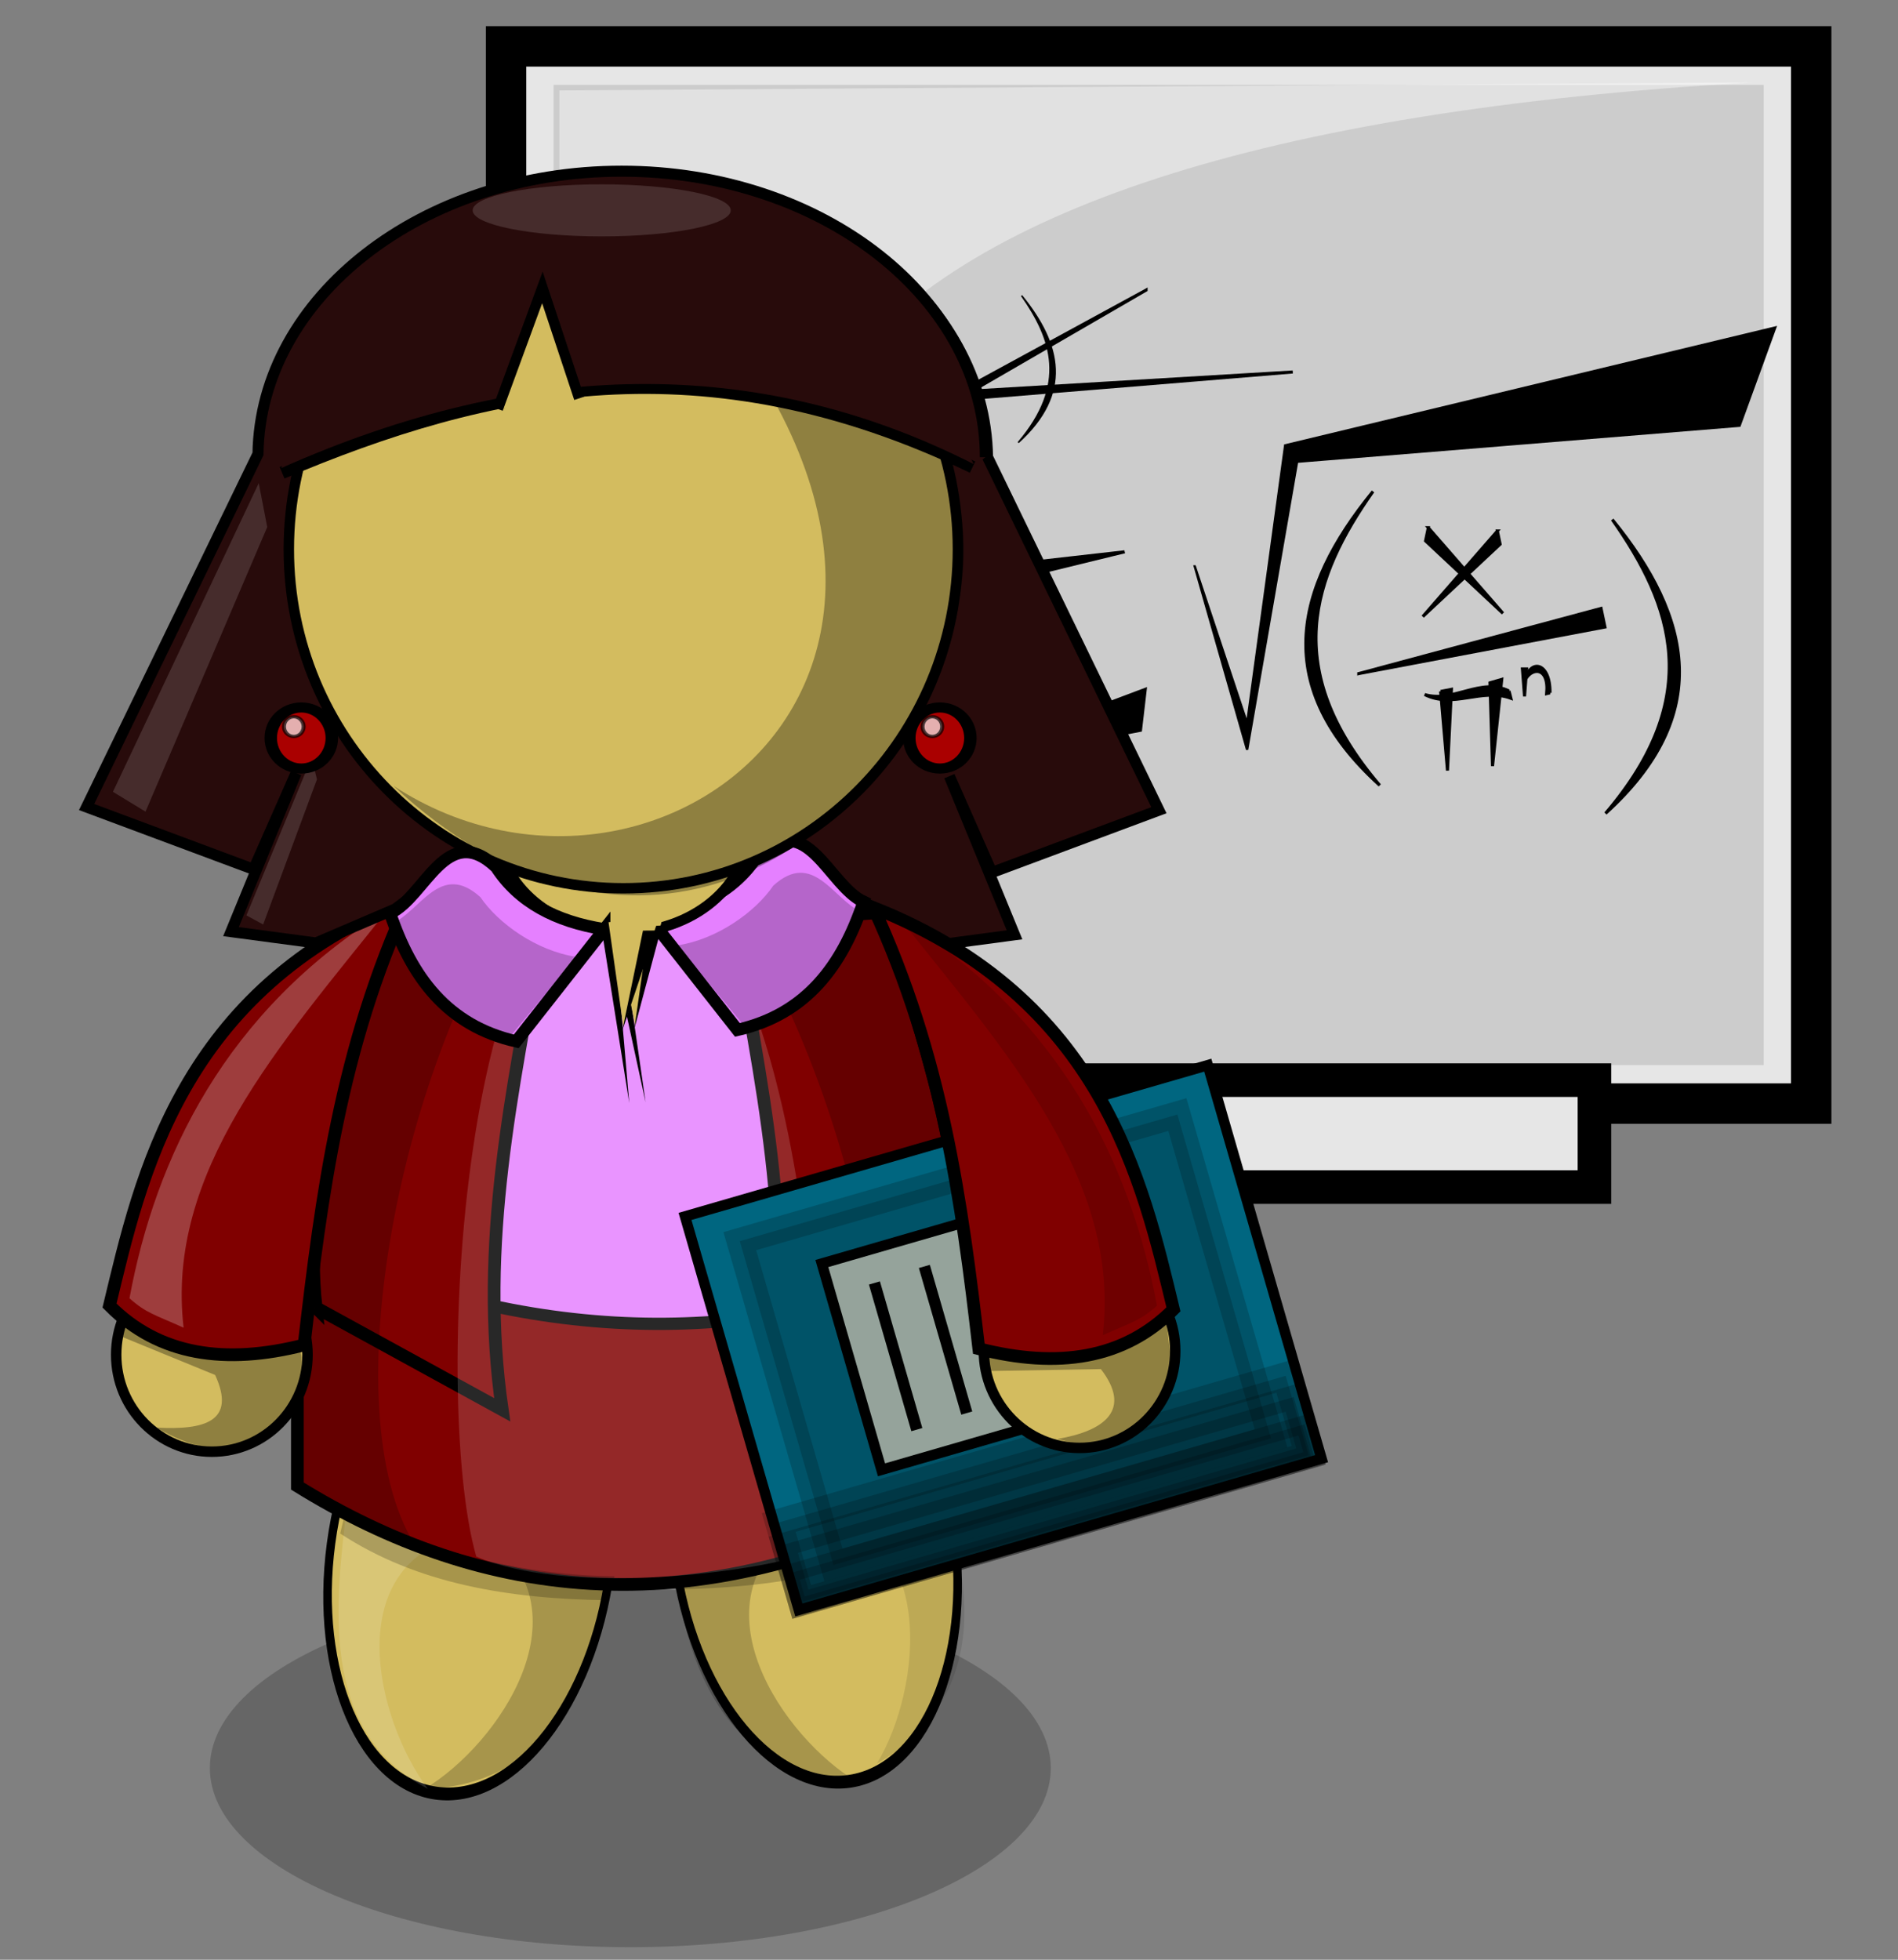 <?xml version="1.0" encoding="UTF-8" standalone="no"?>
<!-- Created with Inkscape (http://www.inkscape.org/) -->

<svg
   xmlns:dc="http://purl.org/dc/elements/1.1/"
   xmlns:cc="http://creativecommons.org/ns#"
   xmlns:rdf="http://www.w3.org/1999/02/22-rdf-syntax-ns#"
   xmlns:svg="http://www.w3.org/2000/svg"
   xmlns="http://www.w3.org/2000/svg"
   xmlns:sodipodi="http://sodipodi.sourceforge.net/DTD/sodipodi-0.dtd"
   xmlns:inkscape="http://www.inkscape.org/namespaces/inkscape"
   width="620"
   height="640"
   id="svg26251"
   version="1.1"
   inkscape:version="0.47pre4 r22446"
   sodipodi:docname="profesora.svg">
  <rect width="100%" height="100%" fill="#808080" stroke="none"/>
  <defs
     id="defs26253">
    <inkscape:perspective
       sodipodi:type="inkscape:persp3d"
       inkscape:vp_x="0 : 240 : 1"
       inkscape:vp_y="0 : 1000 : 0"
       inkscape:vp_z="640 : 240 : 1"
       inkscape:persp3d-origin="320 : 160 : 1"
       id="perspective26259" />
    <inkscape:perspective
       id="perspective26140"
       inkscape:persp3d-origin="0.5 : 0.33333333 : 1"
       inkscape:vp_z="1 : 0.5 : 1"
       inkscape:vp_y="0 : 1000 : 0"
       inkscape:vp_x="0 : 0.5 : 1"
       sodipodi:type="inkscape:persp3d" />
    <inkscape:perspective
       id="perspective26288"
       inkscape:persp3d-origin="0.5 : 0.33333333 : 1"
       inkscape:vp_z="1 : 0.5 : 1"
       inkscape:vp_y="0 : 1000 : 0"
       inkscape:vp_x="0 : 0.5 : 1"
       sodipodi:type="inkscape:persp3d" />
    <inkscape:perspective
       id="perspective10578"
       inkscape:persp3d-origin="0.5 : 0.33333333 : 1"
       inkscape:vp_z="1 : 0.5 : 1"
       inkscape:vp_y="0 : 1000 : 0"
       inkscape:vp_x="0 : 0.5 : 1"
       sodipodi:type="inkscape:persp3d" />
    <inkscape:perspective
       id="perspective10602"
       inkscape:persp3d-origin="0.5 : 0.33333333 : 1"
       inkscape:vp_z="1 : 0.5 : 1"
       inkscape:vp_y="0 : 1000 : 0"
       inkscape:vp_x="0 : 0.5 : 1"
       sodipodi:type="inkscape:persp3d" />
    <inkscape:perspective
       id="perspective10627"
       inkscape:persp3d-origin="0.5 : 0.33333333 : 1"
       inkscape:vp_z="1 : 0.5 : 1"
       inkscape:vp_y="0 : 1000 : 0"
       inkscape:vp_x="0 : 0.5 : 1"
       sodipodi:type="inkscape:persp3d" />
    <inkscape:perspective
       id="perspective2914"
       inkscape:persp3d-origin="0.5 : 0.33333333 : 1"
       inkscape:vp_z="1 : 0.5 : 1"
       inkscape:vp_y="0 : 1000 : 0"
       inkscape:vp_x="0 : 0.5 : 1"
       sodipodi:type="inkscape:persp3d" />
    <inkscape:perspective
       id="perspective2938"
       inkscape:persp3d-origin="0.5 : 0.33333333 : 1"
       inkscape:vp_z="1 : 0.5 : 1"
       inkscape:vp_y="0 : 1000 : 0"
       inkscape:vp_x="0 : 0.5 : 1"
       sodipodi:type="inkscape:persp3d" />
    <inkscape:perspective
       id="perspective8500"
       inkscape:persp3d-origin="0.5 : 0.33333333 : 1"
       inkscape:vp_z="1 : 0.5 : 1"
       inkscape:vp_y="0 : 1000 : 0"
       inkscape:vp_x="0 : 0.5 : 1"
       sodipodi:type="inkscape:persp3d" />
  </defs>
  <sodipodi:namedview
     id="base"
     pagecolor="#ffffff"
     bordercolor="#666666"
     borderopacity="1.0"
     inkscape:pageopacity="0.0"
     inkscape:pageshadow="2"
     inkscape:zoom="3.0989011"
     inkscape:cx="158.22699"
     inkscape:cy="255.13973"
     inkscape:current-layer="layer1"
     inkscape:document-units="px"
     showgrid="false"
     width="520px"
     inkscape:window-width="960"
     inkscape:window-height="689"
     inkscape:window-x="64"
     inkscape:window-y="0"
     inkscape:window-maximized="1" />
  <g
     id="layer1"
     inkscape:label="Layer 1"
     inkscape:groupmode="layer"
     transform="translate(0,160)">
    <g
       transform="matrix(4,0,0,4,-1520.379,-3438.894)"
       id="g8401">
      <g
         transform="translate(201.595,-39.764)"
         id="g25470-3">
        <g
           id="g11560-6"
           transform="translate(-287.164,1.849)">
          <g
             id="g11555-0">
            <rect
               style="color:#000000;fill:#e6e6e6;fill-opacity:1;fill-rule:nonzero;stroke:#000000;stroke-width:3.3;stroke-linecap:butt;stroke-linejoin:miter;stroke-miterlimit:4;stroke-opacity:1;stroke-dasharray:none;stroke-dashoffset:0;marker:none;visibility:visible;display:inline;overflow:visible;enable-background:accumulate"
               id="rect11502-62"
               width="106.585"
               height="86.314"
               x="506.991"
               y="861.425" />
            <rect
               style="opacity:0.33;color:#000000;fill:#999999;fill-opacity:1;fill-rule:nonzero;stroke:none;stroke-width:3.06;marker:none;visibility:visible;display:inline;overflow:visible;enable-background:accumulate"
               id="rect11502-6-6"
               width="98.825"
               height="80.03"
               x="510.871"
               y="864.567" />
            <path
               style="opacity:0.408;fill:#ffffff;stroke:none"
               d="m 511.346,556.754 0,79.775 33.676,-0.327 C 511.04,588.842 528.569,560.748 608.776,556.1 l -97.43,0.654 z"
               id="path11526-1"
               transform="translate(0,308.268)"
               sodipodi:nodetypes="ccccc" />
          </g>
          <rect
             y="945.825"
             x="524.694"
             height="8.732"
             width="71.179"
             id="rect11532-8"
             style="color:#000000;fill:#e6e6e6;fill-opacity:1;fill-rule:nonzero;stroke:#000000;stroke-width:2.742;stroke-linecap:butt;stroke-linejoin:miter;stroke-miterlimit:4;stroke-opacity:1;stroke-dasharray:none;stroke-dashoffset:0;marker:none;visibility:visible;display:inline;overflow:visible;enable-background:accumulate" />
        </g>
        <path
           id="path2996-7"
           d="m 276.073,905.734 4.274,12.825 3.108,-22.71 40.019,-9.619 -2.914,8.015 -36.134,2.939 -4.08,23.512 -4.274,-14.962 z"
           style="fill:#000000;fill-rule:evenodd;stroke:#000000;stroke-width:0.192px;stroke-linecap:butt;stroke-linejoin:miter;stroke-opacity:1" />
        <path
           sodipodi:nodetypes="ccc"
           id="path2998-9"
           d="m 291.173,923.604 c -8.118,-9.513 -5.488,-16.974 -0.55,-23.993 -6.524,7.998 -8.261,15.996 0.55,23.993 z"
           style="fill:#000000;fill-opacity:1;fill-rule:evenodd;stroke:#000000;stroke-width:0.25px;stroke-linecap:butt;stroke-linejoin:miter;stroke-miterlimit:4;stroke-opacity:1;stroke-dasharray:none;stroke-dashoffset:0;marker:none;visibility:visible;display:inline;overflow:visible;enable-background:accumulate" />
        <path
           sodipodi:nodetypes="ccc"
           id="path3783-2"
           d="m 261.653,895.621 c 4.059,-4.757 2.744,-8.487 0.275,-11.997 3.262,3.999 4.13,7.998 -0.275,11.997 z"
           style="fill:#000000;fill-opacity:1;fill-rule:evenodd;stroke:#000000;stroke-width:0.125px;stroke-linecap:butt;stroke-linejoin:miter;stroke-miterlimit:4;stroke-opacity:1;stroke-dasharray:none;stroke-dashoffset:0;marker:none;visibility:visible;display:inline;overflow:visible;enable-background:accumulate" />
        <path
           sodipodi:nodetypes="ccccccccccc"
           id="path3785-0"
           d="m 270.342,904.539 -15.412,1.745 7.285,6.813 -7.285,9.218 16.707,-3.206 0.389,-3.34 -15.639,5.878 8.248,-10.721 -2.515,1.077 -4.092,-4.458 12.315,-3.006 z"
           style="fill:#000000;fill-opacity:1;fill-rule:evenodd;stroke:#000000;stroke-width:0.25px;stroke-linecap:butt;stroke-linejoin:miter;stroke-miterlimit:4;stroke-opacity:1;stroke-dasharray:none;stroke-dashoffset:0;marker:none;visibility:visible;display:inline;overflow:visible;enable-background:accumulate" />
        <path
           id="path3787-2"
           d="m 289.464,914.482 19.786,-5.321 0.319,1.52 -20.105,3.801 z"
           style="fill:#000000;fill-opacity:1;fill-rule:evenodd;stroke:#000000;stroke-width:0.25px;stroke-linecap:butt;stroke-linejoin:miter;stroke-miterlimit:4;stroke-opacity:1;stroke-dasharray:none;stroke-dashoffset:0;marker:none;visibility:visible;display:inline;overflow:visible;enable-background:accumulate" />
        <path
           id="path3789-3"
           d="m 295.141,902.571 6.093,6.988 -6.318,-5.913 0.226,-1.075 z"
           style="fill:#000000;fill-opacity:1;fill-rule:evenodd;stroke:#000000;stroke-width:0.25px;stroke-linecap:butt;stroke-linejoin:miter;stroke-miterlimit:4;stroke-opacity:1;stroke-dasharray:none;stroke-dashoffset:0;marker:none;visibility:visible;display:inline;overflow:visible;enable-background:accumulate" />
        <path
           id="path3791-7"
           d="m 300.783,902.84 -6.093,6.988 6.318,-5.913 -0.226,-1.075 z"
           style="fill:#000000;fill-opacity:1;fill-rule:evenodd;stroke:#000000;stroke-width:0.25px;stroke-linecap:butt;stroke-linejoin:miter;stroke-miterlimit:4;stroke-opacity:1;stroke-dasharray:none;stroke-dashoffset:0;marker:none;visibility:visible;display:inline;overflow:visible;enable-background:accumulate" />
        <path
           sodipodi:nodetypes="cccc"
           id="path3793-5"
           d="m 296.15,915.937 0.558,6.462 0.323,-6.631 -0.881,0.17 z"
           style="fill:#000000;fill-opacity:1;fill-rule:evenodd;stroke:#000000;stroke-width:0.25px;stroke-linecap:butt;stroke-linejoin:miter;stroke-miterlimit:4;stroke-opacity:1;stroke-dasharray:none;stroke-dashoffset:0;marker:none;visibility:visible;display:inline;overflow:visible;enable-background:accumulate" />
        <path
           sodipodi:nodetypes="cccc"
           id="path3795-9"
           d="m 300.177,915.236 0.208,6.799 0.754,-7.08 -0.962,0.281 z"
           style="fill:#000000;fill-opacity:1;fill-rule:evenodd;stroke:#000000;stroke-width:0.25px;stroke-linecap:butt;stroke-linejoin:miter;stroke-miterlimit:4;stroke-opacity:1;stroke-dasharray:none;stroke-dashoffset:0;marker:none;visibility:visible;display:inline;overflow:visible;enable-background:accumulate" />
        <path
           sodipodi:nodetypes="cccc"
           id="path3797-2"
           d="m 301.737,915.903 c -2.298,-1.145 -4.596,0.994 -6.894,0.29 2.339,1.179 4.638,-0.574 7.045,0.305 l -0.151,-0.595 z"
           style="fill:#000000;fill-opacity:1;fill-rule:evenodd;stroke:#000000;stroke-width:0.25px;stroke-linecap:butt;stroke-linejoin:miter;stroke-miterlimit:4;stroke-opacity:1;stroke-dasharray:none;stroke-dashoffset:0;marker:none;visibility:visible;display:inline;overflow:visible;enable-background:accumulate" />
        <path
           id="path3807-2"
           d="m 302.829,914.104 0.171,2.242 0.171,-2.242 -0.341,0 z"
           style="fill:#000000;fill-opacity:1;fill-rule:evenodd;stroke:#000000;stroke-width:0.25px;stroke-linecap:butt;stroke-linejoin:miter;stroke-miterlimit:4;stroke-opacity:1;stroke-dasharray:none;stroke-dashoffset:0;marker:none;visibility:visible;display:inline;overflow:visible;enable-background:accumulate" />
        <path
           sodipodi:nodetypes="cccc"
           id="path3809-8"
           d="m 305.08,916.054 c 0.035,-2.502 -1.632,-2.865 -2.08,-0.942 0.488,-1.13 2.023,-1.301 1.808,1.007 l 0.273,-0.065 z"
           style="fill:#000000;fill-opacity:1;fill-rule:evenodd;stroke:#000000;stroke-width:0.25px;stroke-linecap:butt;stroke-linejoin:miter;stroke-miterlimit:4;stroke-opacity:1;stroke-dasharray:none;stroke-dashoffset:0;marker:none;visibility:visible;display:inline;overflow:visible;enable-background:accumulate" />
        <path
           id="path3857-9"
           d="m 272.093,883.173 -16.58,9.028 28.559,-2.344 -26.215,1.562 14.236,-8.247 z"
           style="fill:#000000;fill-opacity:1;fill-rule:evenodd;stroke:#000000;stroke-width:0.25px;stroke-linecap:butt;stroke-linejoin:miter;stroke-miterlimit:4;stroke-opacity:1;stroke-dasharray:none;stroke-dashoffset:0;marker:none;visibility:visible;display:inline;overflow:visible;enable-background:accumulate" />
        <path
           sodipodi:nodetypes="ccc"
           id="path3859-7"
           d="m 309.615,925.899 c 8.118,-9.514 5.488,-16.974 0.55,-23.993 6.524,7.998 8.261,15.996 -0.55,23.993 z"
           style="fill:#000000;fill-opacity:1;fill-rule:evenodd;stroke:#000000;stroke-width:0.25px;stroke-linecap:butt;stroke-linejoin:miter;stroke-miterlimit:4;stroke-opacity:1;stroke-dasharray:none;stroke-dashoffset:0;marker:none;visibility:visible;display:inline;overflow:visible;enable-background:accumulate" />
      </g>
      <path
         transform="matrix(0.721,0,0,0.855,442.571,556.768)"
         d="m 32.366,476.38 c 0,9.448 -21.322,17.108 -47.624,17.108 -26.302,0 -47.624,-7.659 -47.624,-17.108 0,-9.448 21.322,-17.108 47.624,-17.108 26.302,0 47.624,7.659 47.624,17.108 z"
         sodipodi:ry="17.107821"
         sodipodi:rx="47.624474"
         sodipodi:cy="476.38022"
         sodipodi:cx="-15.258327"
         id="path7464-9-6-5-3-3"
         style="color:#000000;fill:#666666;fill-opacity:1;fill-rule:nonzero;stroke:none;stroke-width:1;marker:none;visibility:visible;display:inline;overflow:visible;enable-background:accumulate"
         sodipodi:type="arc" />
      <path
         transform="matrix(-1.454,0.151,0.297,2.225,700.636,-96.304)"
         d="m 274.509,450.329 c 0,4.777 -3.505,8.649 -7.829,8.649 -4.324,0 -7.829,-3.872 -7.829,-8.649 0,-4.777 3.505,-8.649 7.829,-8.649 4.324,0 7.829,3.872 7.829,8.649 z"
         sodipodi:ry="8.6494312"
         sodipodi:rx="7.8286824"
         sodipodi:cy="450.3295"
         sodipodi:cx="266.68027"
         id="path6017-7-5-3-8-1-6"
         style="color:#000000;fill:#d3bc5f;fill-opacity:1;fill-rule:nonzero;stroke:#000000;stroke-width:0.47px;stroke-linecap:butt;stroke-linejoin:miter;stroke-miterlimit:4;stroke-opacity:1;stroke-dasharray:none;stroke-dashoffset:0;marker:none;visibility:visible;display:inline;overflow:visible;enable-background:accumulate"
         sodipodi:type="arc" />
      <path
         transform="matrix(1.454,0.151,-0.297,2.225,164.51,-95.342)"
         d="m 274.509,450.329 c 0,4.777 -3.505,8.649 -7.829,8.649 -4.324,0 -7.829,-3.872 -7.829,-8.649 0,-4.777 3.505,-8.649 7.829,-8.649 4.324,0 7.829,3.872 7.829,8.649 z"
         sodipodi:ry="8.6494312"
         sodipodi:rx="7.8286824"
         sodipodi:cy="450.3295"
         sodipodi:cx="266.68027"
         id="path6017-6-6-3-9-1"
         style="color:#000000;fill:#d3bc5f;fill-opacity:1;fill-rule:nonzero;stroke:#000000;stroke-width:0.47px;stroke-linecap:butt;stroke-linejoin:miter;stroke-miterlimit:4;stroke-opacity:1;stroke-dasharray:none;stroke-dashoffset:0;marker:none;visibility:visible;display:inline;overflow:visible;enable-background:accumulate"
         sodipodi:type="arc" />
      <path
         d="m 311.429,356.416 c 0,15.286 -12.232,27.679 -27.321,27.679 -15.089,0 -27.321,-12.392 -27.321,-27.679 0,-15.286 12.232,-27.679 27.321,-27.679 15.089,0 27.321,12.392 27.321,27.679 z"
         sodipodi:ry="27.678572"
         sodipodi:rx="27.321428"
         sodipodi:cy="356.41592"
         sodipodi:cx="284.10715"
         id="path5403-1-1-6-8-1-2"
         style="color:#000000;fill:#e580ff;fill-opacity:1;fill-rule:nonzero;stroke:#000000;stroke-width:1px;stroke-linecap:butt;stroke-linejoin:miter;stroke-miterlimit:4;stroke-opacity:1;stroke-dasharray:none;stroke-dashoffset:0;marker:none;visibility:visible;display:inline;overflow:visible;enable-background:accumulate"
         sodipodi:type="arc"
         transform="translate(147.65,557.198)" />
      <path
         sodipodi:nodetypes="cccc"
         id="path6197-8-2-6-0-0-9"
         d="m 451.706,963.708 c 3.67,-6.06 5.128,-19.392 -5.57,-20.706 l 9.823,-3.211 c 3.564,7.726 5.453,18.362 -4.252,23.916 z"
         style="opacity:0.103;color:#000000;fill:#000000;fill-opacity:1;fill-rule:nonzero;stroke:none;stroke-width:1px;marker:none;visibility:visible;display:inline;overflow:visible;enable-background:accumulate" />
      <path
         sodipodi:nodetypes="cccc"
         id="path6197-1-9-3-4-0-3"
         d="m 450.116,965.224 c -6.089,-3.622 -13.645,-14.703 -4.821,-20.893 l -10.179,1.786 c 0.487,8.494 3.823,18.77 15,19.107 z"
         style="opacity:0.21;color:#000000;fill:#000000;fill-opacity:1;fill-rule:nonzero;stroke:none;stroke-width:1px;marker:none;visibility:visible;display:inline;overflow:visible;enable-background:accumulate" />
      <path
         sodipodi:nodetypes="cccc"
         id="path6197-17-7-9-5-1"
         d="m 414.751,965.783 c 6.089,-3.622 13.645,-14.703 4.821,-20.893 l 10.179,1.786 c -0.487,8.494 -3.823,18.77 -15,19.107 z"
         style="opacity:0.21;color:#000000;fill:#000000;fill-opacity:1;fill-rule:nonzero;stroke:none;stroke-width:1px;marker:none;visibility:visible;display:inline;overflow:visible;enable-background:accumulate" />
      <path
         sodipodi:nodetypes="cccc"
         id="path6197-8-5-3-6-3-5-9"
         d="m 415.038,965.773 c -4.248,-5.67 -7.338,-18.467 3.179,-20.826 l -9.764,-2.555 c -0.871,7.765 -2.535,18.655 6.585,23.382 z"
         style="opacity:0.145;color:#000000;fill:#ffffff;fill-opacity:1;fill-rule:nonzero;stroke:none;stroke-width:1px;marker:none;visibility:visible;display:inline;overflow:visible;enable-background:accumulate" />
      <path
         sodipodi:nodetypes="ccccc"
         id="path6139-9-4-9-2-8-4"
         d="m 456.671,942.515 c -7.578,3.143 -14.951,4.95 -22.054,5 l 0.625,1.964 c 7.965,-0.108 15.479,-1.311 21.786,-5.446 l -0.357,-1.518 z"
         style="opacity:0.21;color:#000000;fill:#000000;fill-opacity:1;fill-rule:nonzero;stroke:none;stroke-width:1px;marker:none;visibility:visible;display:inline;overflow:visible;enable-background:accumulate" />
      <path
         sodipodi:nodetypes="ccccc"
         id="rect5545-7-1-4-9-7"
         d="m 404.381,914.698 c 19.189,8.426 37.206,7.221 54.492,0 l 0,26.353 c -21.48,12.104 -39.616,9.221 -54.492,0 l 0,-26.353 z"
         style="color:#000000;fill:#800000;fill-opacity:1;fill-rule:nonzero;stroke:#000000;stroke-width:1.039px;stroke-linecap:butt;stroke-linejoin:miter;stroke-miterlimit:4;stroke-opacity:1;stroke-dasharray:none;stroke-dashoffset:0;marker:none;visibility:visible;display:inline;overflow:visible;enable-background:accumulate" />
      <path
         sodipodi:nodetypes="ccccc"
         id="path3059-1-4-8"
         d="m 407.306,914.592 -0.64,6.648 c 15.38,6.949 31.666,9.885 51.765,1.192 -0.331,-2.337 -0.825,-7.379 -1.156,-9.466 l -49.968,1.626 z"
         style="color:#000000;fill:#e580ff;fill-opacity:1;fill-rule:nonzero;stroke:none;stroke-width:1px;marker:none;visibility:visible;display:inline;overflow:visible;enable-background:accumulate" />
      <path
         sodipodi:nodetypes="cc"
         id="path10909-4"
         d="m 405.848,921.626 c 19.517,8.486 36.823,7.575 52.859,1.265"
         style="fill:none;stroke:#000000;stroke-width:1px;stroke-linecap:butt;stroke-linejoin:miter;stroke-opacity:1" />
      <path
         sodipodi:nodetypes="ccccc"
         id="path9147-3"
         d="m 458.278,925.588 -15.203,8.337 c 1.974,-13.571 -0.9,-26.172 -3.106,-38.907 l 12.424,-0.817 c 2.932,10.462 7.06,20.925 5.885,31.387 z"
         style="color:#000000;fill:#800000;fill-opacity:1;fill-rule:nonzero;stroke:#000000;stroke-width:1.039px;stroke-linecap:butt;stroke-linejoin:miter;stroke-miterlimit:4;stroke-opacity:1;stroke-dasharray:none;stroke-dashoffset:0;marker:none;visibility:visible;display:inline;overflow:visible;enable-background:accumulate" />
      <path
         sodipodi:nodetypes="ccccccc"
         id="path5951-4-9-9-3-6-5"
         d="m 438.564,891.652 c 10.777,15.141 17.281,42.998 10.57,53.905 l 10.046,-4.97 -0.679,-13.196 c 1.17,-9.304 -2.216,-24.331 -8.75,-35.714 l -5.231,-2.409 -5.956,2.385 z"
         style="opacity:0.21;fill:#000000;stroke:none" />
      <path
         sodipodi:nodetypes="ccccc"
         transform="translate(0,308.268)"
         id="path9147"
         d="m 405.905,618.22 15.203,8.337 c -1.974,-13.571 0.9,-26.172 3.106,-38.907 l -12.424,-0.817 c -2.932,10.462 -7.06,20.925 -5.885,31.387 z"
         style="color:#000000;fill:#800000;fill-opacity:1;fill-rule:nonzero;stroke:#000000;stroke-width:1.039px;stroke-linecap:butt;stroke-linejoin:miter;stroke-miterlimit:4;stroke-opacity:1;stroke-dasharray:none;stroke-dashoffset:0;marker:none;visibility:visible;display:inline;overflow:visible;enable-background:accumulate" />
      <path
         sodipodi:nodetypes="ccscc"
         id="path5975-5-7-6-8-0"
         d="m 445.41,946.769 c -4.722,1.426 -19.104,3.212 -26.421,0.039 -3.787,-13.21 -1.009,-60.155 13.798,-56.372 11.651,2.977 16.389,42.368 12.623,56.333 l 0,-2.1e-4 z"
         style="opacity:0.159;color:#000000;fill:#ffffff;fill-opacity:1;fill-rule:nonzero;stroke:none;stroke-width:1px;marker:none;visibility:visible;display:inline;overflow:visible;enable-background:accumulate" />
      <g
         transform="matrix(0.961,-0.278,0.278,0.961,-284.569,159.193)"
         id="g26156-3">
        <rect
           style="color:#000000;fill:#006680;fill-opacity:1;fill-rule:nonzero;stroke:#000000;stroke-width:0.852px;stroke-linecap:butt;stroke-linejoin:miter;stroke-miterlimit:4;stroke-opacity:1;stroke-dasharray:none;stroke-dashoffset:0;marker:none;visibility:visible;display:inline;overflow:visible;enable-background:accumulate"
           id="rect25920-6"
           width="44.424"
           height="33.432"
           x="480.878"
           y="929.79" />
        <rect
           style="color:#000000;fill:#b7c8be;fill-opacity:1;fill-rule:nonzero;stroke:#000000;stroke-width:0.852px;stroke-linecap:butt;stroke-linejoin:miter;stroke-miterlimit:4;stroke-opacity:1;stroke-dasharray:none;stroke-dashoffset:0;marker:none;visibility:visible;display:inline;overflow:visible;enable-background:accumulate"
           id="rect25956-0-1"
           width="17.526"
           height="12.749"
           x="936.587"
           y="-503.288"
           transform="matrix(0,1,-1,0,0,0)" />
        <rect
           style="opacity:0.185;color:#000000;fill:#000000;fill-opacity:1;fill-rule:nonzero;stroke:#000000;stroke-width:2.226;stroke-linecap:butt;stroke-linejoin:miter;stroke-miterlimit:4;stroke-opacity:1;stroke-dasharray:none;stroke-dashoffset:0;marker:none;visibility:visible;display:inline;overflow:visible;enable-background:accumulate"
           id="rect26009-06"
           width="43.082"
           height="6.753"
           x="481.284"
           y="955.911" />
        <rect
           style="opacity:0.193;color:#000000;fill:#000000;fill-opacity:1;fill-rule:nonzero;stroke:#000000;stroke-width:1.931;stroke-linecap:butt;stroke-linejoin:miter;stroke-miterlimit:4;stroke-opacity:1;stroke-dasharray:none;stroke-dashoffset:0;marker:none;visibility:visible;display:inline;overflow:visible;enable-background:accumulate"
           id="rect26009-8-3"
           width="43.381"
           height="5.048"
           x="481.134"
           y="957.761" />
        <rect
           style="opacity:0.197;color:#000000;fill:#000000;fill-opacity:1;fill-rule:nonzero;stroke:#000000;stroke-width:1.47;stroke-linecap:butt;stroke-linejoin:miter;stroke-miterlimit:4;stroke-opacity:1;stroke-dasharray:none;stroke-dashoffset:0;marker:none;visibility:visible;display:inline;overflow:visible;enable-background:accumulate"
           id="rect26009-0-2"
           width="43.85"
           height="2.893"
           x="480.9"
           y="960.143" />
        <rect
           style="color:#000000;fill:#2ad4ff;fill-opacity:1;fill-rule:nonzero;stroke:#000000;stroke-width:0.852px;stroke-linecap:butt;stroke-linejoin:miter;stroke-miterlimit:4;stroke-opacity:1;stroke-dasharray:none;stroke-dashoffset:0;marker:none;visibility:visible;display:inline;overflow:visible;enable-background:accumulate"
           id="rect26130-0"
           width="0.082"
           height="11.607"
           x="494.181"
           y="631.461"
           transform="translate(0,308.268)" />
        <rect
           style="color:#000000;fill:#2ad4ff;fill-opacity:1;fill-rule:nonzero;stroke:#000000;stroke-width:0.852px;stroke-linecap:butt;stroke-linejoin:miter;stroke-miterlimit:4;stroke-opacity:1;stroke-dasharray:none;stroke-dashoffset:0;marker:none;visibility:visible;display:inline;overflow:visible;enable-background:accumulate"
           id="rect26130-3-6"
           width="0.082"
           height="11.607"
           x="498.472"
           y="939.565" />
        <rect
           style="opacity:0.185;color:#000000;fill:#000000;fill-opacity:1;fill-rule:nonzero;stroke:#000000;stroke-width:2.158;stroke-linecap:butt;stroke-linejoin:miter;stroke-miterlimit:4;stroke-opacity:1;stroke-dasharray:none;stroke-dashoffset:0;marker:none;visibility:visible;display:inline;overflow:visible;enable-background:accumulate"
           id="rect26042-1"
           width="37.184"
           height="27.51"
           x="484.614"
           y="932.971" />
      </g>
      <path
         sodipodi:nodetypes="ccccc"
         id="path6139-0-8-50-3-5"
         d="m 408.234,943.408 c 7.578,3.143 14.951,4.95 22.054,5 l -0.625,1.964 c -7.965,-0.108 -15.479,-1.311 -21.786,-5.446 l 0.357,-1.518 z"
         style="opacity:0.21;color:#000000;fill:#000000;fill-opacity:1;fill-rule:nonzero;stroke:none;stroke-width:1px;marker:none;visibility:visible;display:inline;overflow:visible;enable-background:accumulate" />
      <path
         sodipodi:nodetypes="cscccccccc"
         id="path7314-4-2-5"
         d="m 401.339,857.314 c 0,-12.899 13.298,-23.356 29.702,-23.356 16.268,0 29.509,10.291 29.7,23.082 l 13.995,28.831 -13.64,5.086 -3.468,-7.86 5.317,12.947 -6.936,0.925 -4.675,-2.938 -7.111,-5.176"
         style="color:#000000;fill:#280b0b;fill-opacity:1;fill-rule:nonzero;stroke:#000000;stroke-width:0.902px;stroke-linecap:butt;stroke-linejoin:miter;stroke-miterlimit:4;stroke-opacity:1;stroke-dashoffset:0;marker:none;visibility:visible;display:inline;overflow:visible;enable-background:accumulate" />
      <g
         transform="translate(80.388,-12.823)"
         id="g3096-5-9-4">
        <g
           id="g3090-1-2-7"
           transform="translate(2,2)">
          <path
             d="m 311.429,356.416 c 0,15.286 -12.232,27.679 -27.321,27.679 -15.089,0 -27.321,-12.392 -27.321,-27.679 0,-15.286 12.232,-27.679 27.321,-27.679 15.089,0 27.321,12.392 27.321,27.679 z"
             sodipodi:ry="27.678572"
             sodipodi:rx="27.321428"
             sodipodi:cy="356.41592"
             sodipodi:cx="284.10715"
             id="path5403-8-9-1-0-7-6-6"
             style="color:#000000;fill:#d3bc5f;fill-opacity:1;fill-rule:nonzero;stroke:#000000;stroke-width:2.982px;stroke-linecap:butt;stroke-linejoin:miter;stroke-miterlimit:4;stroke-opacity:1;stroke-dasharray:none;stroke-dashoffset:0;marker:none;visibility:visible;display:inline;overflow:visible;enable-background:accumulate"
             sodipodi:type="arc"
             transform="matrix(0.286,0,0,0.286,304.613,838.91)" />
          <path
             sodipodi:nodetypes="ccccccc"
             id="path6893-5-9-7-4-8-5"
             d="m 378.327,942.485 9.284,-0.16 c 2.546,3.306 0.352,5.039 -3.54,5.702 6.194,1.95 7.564,-1.583 9.416,-5.142 l -0.498,-4.263 c -4.167,2.923 -9.326,1.547 -14.27,1.076 -0.596,1.86 -0.262,1.86 -0.392,2.787 z"
             style="opacity:0.322;color:#000000;fill:#000000;fill-opacity:1;fill-rule:nonzero;stroke:none;stroke-width:1px;marker:none;visibility:visible;display:inline;overflow:visible;enable-background:accumulate" />
          <path
             sodipodi:nodetypes="cccc"
             id="path5614-8-2-9-3-5-6"
             d="m 369.031,904.642 c 18.707,7.428 21.977,22.329 24.505,32.806 -4.046,4.074 -9.467,4.851 -15.893,3.214 -1.404,-12.143 -3.01,-23.877 -8.612,-36.02 z"
             style="color:#000000;fill:#800000;fill-opacity:1;fill-rule:nonzero;stroke:#000000;stroke-width:1.039px;stroke-linecap:butt;stroke-linejoin:miter;stroke-miterlimit:4;stroke-opacity:1;stroke-dasharray:none;stroke-dashoffset:0;marker:none;visibility:visible;display:inline;overflow:visible;enable-background:accumulate" />
          <path
             sodipodi:nodetypes="cccc"
             id="path6260-4-2-2-1-2-9"
             d="m 371.16,905.512 c 8.817,11.043 18.089,21.355 16.607,34.044 2.361,-1.068 3.039,-1.174 4.421,-2.404 -2.108,-11.396 -7.788,-23.485 -21.028,-31.64 z"
             style="opacity:0.133;color:#000000;fill:#000000;fill-opacity:1;fill-rule:nonzero;stroke:none;stroke-width:1px;marker:none;visibility:visible;display:inline;overflow:visible;enable-background:accumulate" />
        </g>
      </g>
      <g
         transform="translate(81.145,-11.386)"
         id="g4037-4-8-3">
        <g
           id="g3084-6-3-7"
           transform="translate(0,0.758)">
          <path
             d="m 311.429,356.416 c 0,15.286 -12.232,27.679 -27.321,27.679 -15.089,0 -27.321,-12.392 -27.321,-27.679 0,-15.286 12.232,-27.679 27.321,-27.679 15.089,0 27.321,12.392 27.321,27.679 z"
             sodipodi:ry="27.678572"
             sodipodi:rx="27.321428"
             sodipodi:cy="356.41592"
             sodipodi:cx="284.10715"
             id="path5403-8-7-2-9-6-4"
             style="color:#000000;fill:#d3bc5f;fill-opacity:1;fill-rule:nonzero;stroke:#000000;stroke-width:2.982px;stroke-linecap:butt;stroke-linejoin:miter;stroke-miterlimit:4;stroke-opacity:1;stroke-dasharray:none;stroke-dashoffset:0;marker:none;visibility:visible;display:inline;overflow:visible;enable-background:accumulate"
             sodipodi:type="arc"
             transform="matrix(0.286,0,0,0.286,234.996,839.023)" />
          <path
             sodipodi:nodetypes="cccc"
             id="path5614-3-8-4-7-5"
             d="m 332.356,903.731 c -18.707,7.428 -21.936,22.738 -24.464,33.214 4.046,4.074 9.467,4.851 15.893,3.214 1.404,-12.143 2.969,-24.286 8.571,-36.429 z"
             style="color:#000000;fill:#800000;fill-opacity:1;fill-rule:nonzero;stroke:#000000;stroke-width:1.039px;stroke-linecap:butt;stroke-linejoin:miter;stroke-miterlimit:4;stroke-opacity:1;stroke-dasharray:none;stroke-dashoffset:0;marker:none;visibility:visible;display:inline;overflow:visible;enable-background:accumulate" />
          <path
             sodipodi:nodetypes="cccc"
             id="path6260-6-1-22-8-2"
             d="m 330.551,904.707 c -8.817,11.043 -18.089,21.355 -16.607,34.044 -2.361,-1.068 -3.039,-1.174 -4.421,-2.404 2.108,-11.396 7.788,-23.485 21.028,-31.64 z"
             style="opacity:0.24;color:#000000;fill:#ffffff;fill-opacity:1;fill-rule:nonzero;stroke:none;stroke-width:1px;marker:none;visibility:visible;display:inline;overflow:visible;enable-background:accumulate" />
          <path
             sodipodi:nodetypes="ccccccc"
             id="path6893-1-9-6-7-5"
             d="m 308.817,939.454 7.702,3.157 c 1.744,3.791 -0.856,4.516 -4.798,4.293 5.602,3.283 8.764,1.413 11.364,-1.641 0.2,-2.095 1.31,-5.31 -0.505,-4.924 -4.714,1.919 -9.428,-0.71 -14.142,-2.273 l 0.379,1.389 z"
             style="opacity:0.322;color:#000000;fill:#000000;fill-opacity:1;fill-rule:nonzero;stroke:none;stroke-width:1px;marker:none;visibility:visible;display:inline;overflow:visible;enable-background:accumulate" />
        </g>
      </g>
      <path
         sodipodi:nodetypes="cscccccccc"
         id="path7314-2-4"
         d="m 460.564,857.056 c 0,-12.899 -13.298,-23.356 -29.702,-23.356 -16.268,0 -29.509,10.291 -29.7,23.082 l -13.995,28.831 13.64,5.086 3.468,-7.86 -5.317,12.947 6.936,0.925 6.473,-2.774 5.722,-4.277"
         style="color:#000000;fill:#280b0b;fill-opacity:1;fill-rule:nonzero;stroke:#000000;stroke-width:0.902px;stroke-linecap:butt;stroke-linejoin:miter;stroke-miterlimit:4;stroke-opacity:1;stroke-dasharray:none;stroke-dashoffset:0;marker:none;visibility:visible;display:inline;overflow:visible;enable-background:accumulate" />
      <g
         id="g11105-8-7"
         transform="matrix(-1,0,0,1,862.569,-0.938)">
        <path
           style="color:#000000;fill:#e580ff;fill-opacity:1;fill-rule:nonzero;stroke:#000000;stroke-width:1px;stroke-linecap:butt;stroke-linejoin:miter;stroke-miterlimit:4;stroke-opacity:1;stroke-dasharray:none;stroke-dashoffset:0;marker:none;visibility:visible;display:inline;overflow:visible;enable-background:accumulate"
           d="m 429.445,587.323 -7.193,9.155 c -5.641,-1.279 -8.567,-5.274 -10.299,-10.462 2.869,-1.336 4.601,-7.601 8.664,-3.76 1.823,2.809 4.825,4.438 8.828,5.068 z"
           id="path11030-9-4"
           transform="translate(0,308.268)"
           sodipodi:nodetypes="ccccc" />
        <path
           style="opacity:0.21;color:#000000;fill:#000000;fill-opacity:1;fill-rule:nonzero;stroke:none;stroke-width:0.785px;marker:none;visibility:visible;display:inline;overflow:visible;enable-background:accumulate"
           d="m 427.144,897.844 -5.28,6.374 c -4.526,-0.982 -8.345,-5.111 -9.734,-9.095 2.302,-1.026 3.936,-5.1 7.197,-2.151 1.462,2.157 4.607,4.388 7.818,4.872 z"
           id="path11030-0-9-4"
           sodipodi:nodetypes="ccccc" />
      </g>
      <path
         sodipodi:nodetypes="ccccccc"
         id="path5951-5-5-9-5-3"
         d="m 423.404,891.23 c -10.777,15.141 -16.183,43.647 -9.472,54.554 l -9.968,-4.475 1.145,-13.205 c 1.779,-12.392 3.704,-24.722 8.75,-35.714 l 4.273,-2.801 5.273,1.641 z"
         style="opacity:0.21;fill:#000000;stroke:none" />
      <path
         transform="translate(0.925,303.991)"
         d="m 440.295,583.362 c 0,4.692 -4.58,8.496 -10.23,8.496 -5.65,0 -10.23,-3.804 -10.23,-8.496 0,-4.692 4.58,-8.496 10.23,-8.496 5.65,0 10.23,3.804 10.23,8.496 z"
         sodipodi:ry="8.4961138"
         sodipodi:rx="10.230014"
         sodipodi:cy="583.36188"
         sodipodi:cx="430.06519"
         id="path10956-0"
         style="color:#000000;fill:#d3bc5f;fill-opacity:1;fill-rule:nonzero;stroke:#000000;stroke-width:0.852px;stroke-linecap:butt;stroke-linejoin:miter;stroke-miterlimit:4;stroke-opacity:1;stroke-dasharray:none;stroke-dashoffset:0;marker:none;visibility:visible;display:inline;overflow:visible;enable-background:accumulate"
         sodipodi:type="arc" />
      <path
         transform="translate(146.894,508.153)"
         d="m 311.429,356.416 c 0,15.286 -12.232,27.679 -27.321,27.679 -15.089,0 -27.321,-12.392 -27.321,-27.679 0,-15.286 12.232,-27.679 27.321,-27.679 15.089,0 27.321,12.392 27.321,27.679 z"
         sodipodi:ry="27.678572"
         sodipodi:rx="27.321428"
         sodipodi:cy="356.41592"
         sodipodi:cx="284.10715"
         id="path5403-5-2-2-3-7"
         style="color:#000000;fill:#d3bc5f;fill-opacity:1;fill-rule:nonzero;stroke:#000000;stroke-width:0.852px;stroke-linecap:butt;stroke-linejoin:miter;stroke-miterlimit:4;stroke-opacity:1;stroke-dasharray:none;stroke-dashoffset:0;marker:none;visibility:visible;display:inline;overflow:visible;enable-background:accumulate"
         sodipodi:type="arc" />
      <path
         id="path4642-8-5-8"
         d="m 415.253,864.897 5.303,-13.132 -0.631,13.637 -4.672,-0.505 z"
         style="color:#000000;fill:#d3bc5f;fill-opacity:1;fill-rule:nonzero;stroke:none;stroke-width:0.852px;marker:none;visibility:visible;display:inline;overflow:visible;enable-background:accumulate" />
      <path
         sodipodi:nodetypes="cccc"
         id="path4675-0-1-6"
         d="m 430.431,836.735 c 37.724,34.619 4.446,61.94 -18.214,47.143 18.213,16.958 36.997,7.493 44.077,-9.095 9.729,-18.626 -11.021,-39.628 -25.862,-38.048 z"
         style="opacity:0.322;color:#000000;fill:#000000;fill-opacity:1;fill-rule:nonzero;stroke:none;stroke-width:1px;marker:none;visibility:visible;display:inline;overflow:visible;enable-background:accumulate" />
      <path
         sodipodi:nodetypes="cc"
         id="path7312-7-8"
         d="m 459.52,857.863 c -21.882,-10.546 -39.599,-6.649 -56.39,0.461"
         style="fill:none;stroke:#000000;stroke-width:1.02px;stroke-linecap:butt;stroke-linejoin:miter;stroke-opacity:1" />
      <path
         sodipodi:nodetypes="cccc"
         id="path7339-8-8"
         d="m 403.053,857.943 c 19.922,-8.867 38.819,-9.332 56.562,-0.327 -6.09,-11.927 -12.205,-23.825 -28.935,-22.559 -23.985,4.858 -23.525,14.3 -27.627,22.886 z"
         style="color:#000000;fill:#280b0b;fill-opacity:1;fill-rule:nonzero;stroke:none;stroke-width:0.902px;marker:none;visibility:visible;display:inline;overflow:visible;enable-background:accumulate" />
      <path
         sodipodi:nodetypes="ccc"
         id="path7349-94-4"
         d="m 420.748,853.113 3.641,-9.922 3.005,9.055"
         style="color:#000000;fill:#d3bc5f;fill-opacity:1;fill-rule:nonzero;stroke:#000000;stroke-width:0.852px;stroke-linecap:butt;stroke-linejoin:miter;stroke-miterlimit:4;stroke-opacity:1;stroke-dasharray:none;stroke-dashoffset:0;marker:none;visibility:visible;display:inline;overflow:visible;enable-background:accumulate" />
      <path
         transform="matrix(0.811,0,0,0.788,-128.718,559.391)"
         d="m 700.975,352.166 c 0,1.49 -5.819,2.697 -12.996,2.697 -7.178,0 -12.996,-1.208 -12.996,-2.697 0,-1.49 5.819,-2.697 12.996,-2.697 7.178,0 12.996,1.208 12.996,2.697 z"
         sodipodi:ry="2.6973166"
         sodipodi:rx="12.996161"
         sodipodi:cy="352.1662"
         sodipodi:cx="687.97919"
         id="path7395-1-3"
         style="opacity:0.137;color:#000000;fill:#ffffff;fill-opacity:1;fill-rule:nonzero;stroke:none;stroke-width:0.902px;marker:none;visibility:visible;display:inline;overflow:visible;enable-background:accumulate"
         sodipodi:type="arc" />
      <path
         sodipodi:nodetypes="ccc"
         id="path7349-9-6-1"
         d="m 420.442,855.809 3.641,-9.922 3.005,9.055"
         style="color:#000000;fill:#d3bc5f;fill-opacity:1;fill-rule:nonzero;stroke:none;stroke-width:0.852px;marker:none;visibility:visible;display:inline;overflow:visible;enable-background:accumulate" />
      <path
         id="path9696-4-4"
         d="m 401.918,862.754 -9.941,23.234 -2.659,-1.618 11.906,-25.199 0.694,3.583 z"
         style="opacity:0.137;color:#000000;fill:#ffffff;fill-opacity:1;fill-rule:nonzero;stroke:none;stroke-width:0.721px;marker:none;visibility:visible;display:inline;overflow:visible;enable-background:accumulate" />
      <path
         id="path9696-5-3-9"
         d="m 405.978,883.354 -4.393,11.848 -1.368,-0.743 5.326,-12.877 0.435,1.772 z"
         style="opacity:0.137;color:#000000;fill:#ffffff;fill-opacity:1;fill-rule:nonzero;stroke:none;stroke-width:0.721px;marker:none;visibility:visible;display:inline;overflow:visible;enable-background:accumulate" />
      <g
         id="g11105-2">
        <path
           style="color:#000000;fill:#e580ff;fill-opacity:1;fill-rule:nonzero;stroke:#000000;stroke-width:1px;stroke-linecap:butt;stroke-linejoin:miter;stroke-miterlimit:4;stroke-opacity:1;stroke-dasharray:none;stroke-dashoffset:0;marker:none;visibility:visible;display:inline;overflow:visible;enable-background:accumulate"
           d="m 429.445,587.323 -7.193,9.155 c -5.641,-1.279 -8.567,-5.274 -10.299,-10.462 2.869,-1.336 4.601,-7.601 8.664,-3.76 1.823,2.809 4.825,4.438 8.828,5.068 z"
           id="path11030-06"
           transform="translate(0,308.268)"
           sodipodi:nodetypes="ccccc" />
        <path
           style="opacity:0.21;color:#000000;fill:#000000;fill-opacity:1;fill-rule:nonzero;stroke:none;stroke-width:0.785px;marker:none;visibility:visible;display:inline;overflow:visible;enable-background:accumulate"
           d="m 427.144,897.844 -5.28,6.374 c -4.526,-0.982 -8.345,-5.111 -9.734,-9.095 2.302,-1.026 3.936,-5.1 7.197,-2.151 1.462,2.157 4.607,4.388 7.818,4.872 z"
           id="path11030-0-8"
           sodipodi:nodetypes="ccccc" />
      </g>
      <g
         transform="translate(-1.962,-0.082)"
         id="g11444-9">
        <path
           sodipodi:type="arc"
           style="color:#000000;fill:#aa0000;fill-opacity:1;fill-rule:nonzero;stroke:#000000;stroke-width:1px;marker:none;visibility:visible;display:inline;overflow:visible;enable-background:accumulate"
           id="path11420-2"
           sodipodi:cx="407.04959"
           sodipodi:cy="572.36536"
           sodipodi:rx="2.452106"
           sodipodi:ry="3.0242639"
           d="m 409.502,572.365 c 0,1.67 -1.098,3.024 -2.452,3.024 -1.354,0 -2.452,-1.354 -2.452,-3.024 0,-1.67 1.098,-3.024 2.452,-3.024 1.354,0 2.452,1.354 2.452,3.024 z"
           transform="matrix(1.017,0,0,0.825,-7.308,407.858)" />
        <path
           sodipodi:type="arc"
           style="opacity:0.687;color:#000000;fill:#ffffff;fill-opacity:1;fill-rule:nonzero;stroke:#000000;stroke-width:1px;marker:none;visibility:visible;display:inline;overflow:visible;enable-background:accumulate"
           id="path11420-6-6"
           sodipodi:cx="407.04959"
           sodipodi:cy="572.36536"
           sodipodi:rx="2.452106"
           sodipodi:ry="3.0242639"
           d="m 409.502,572.365 c 0,1.67 -1.098,3.024 -2.452,3.024 -1.354,0 -2.452,-1.354 -2.452,-3.024 0,-1.67 1.098,-3.024 2.452,-3.024 1.354,0 2.452,1.354 2.452,3.024 z"
           transform="matrix(0.328,0,0,0.266,272.537,726.88)" />
      </g>
      <g
         id="g11444-5-6"
         transform="translate(50.186,-0.082)">
        <path
           sodipodi:type="arc"
           style="color:#000000;fill:#aa0000;fill-opacity:1;fill-rule:nonzero;stroke:#000000;stroke-width:1px;marker:none;visibility:visible;display:inline;overflow:visible;enable-background:accumulate"
           id="path11420-5-4"
           sodipodi:cx="407.04959"
           sodipodi:cy="572.36536"
           sodipodi:rx="2.452106"
           sodipodi:ry="3.0242639"
           d="m 409.502,572.365 c 0,1.67 -1.098,3.024 -2.452,3.024 -1.354,0 -2.452,-1.354 -2.452,-3.024 0,-1.67 1.098,-3.024 2.452,-3.024 1.354,0 2.452,1.354 2.452,3.024 z"
           transform="matrix(1.017,0,0,0.825,-7.308,407.858)" />
        <path
           sodipodi:type="arc"
           style="opacity:0.687;color:#000000;fill:#ffffff;fill-opacity:1;fill-rule:nonzero;stroke:#000000;stroke-width:1px;marker:none;visibility:visible;display:inline;overflow:visible;enable-background:accumulate"
           id="path11420-6-3-9"
           sodipodi:cx="407.04959"
           sodipodi:cy="572.36536"
           sodipodi:rx="2.452106"
           sodipodi:ry="3.0242639"
           d="m 409.502,572.365 c 0,1.67 -1.098,3.024 -2.452,3.024 -1.354,0 -2.452,-1.354 -2.452,-3.024 0,-1.67 1.098,-3.024 2.452,-3.024 1.354,0 2.452,1.354 2.452,3.024 z"
           transform="matrix(0.328,0,0,0.266,272.537,726.88)" />
      </g>
      <g
         id="g9876"
         transform="matrix(0.25,-0.014,0.015,0.254,378.425,861.736)">
        <path
           style="fill:#000000;stroke:none"
           d="m 196.521,303.429 9.035,56.794 -4.84,-56.149 -4.195,-0.645 z"
           id="path10568-5"
           transform="translate(0,-160)"
           sodipodi:nodetypes="cccc" />
        <path
           style="color:#000000;fill:#d3bc5f;fill-opacity:1;fill-rule:nonzero;stroke:none;stroke-width:3.407px;marker:none;visibility:visible;display:inline;overflow:visible;enable-background:accumulate"
           d="m 198.78,301.17 4.84,34.206 11.617,-35.819 -16.457,1.613 z"
           id="path10592-0"
           transform="translate(0,-160)" />
        <path
           style="fill:#000000;stroke:none"
           d="m 214.279,143.882 -10.99,32.655 6.745,-32.622 4.245,-0.032 z"
           id="path10568-8-4"
           sodipodi:nodetypes="cccc" />
      </g>
    </g>
    <path
       style="fill:#000000;stroke:none;stroke-width:1px;stroke-linecap:butt;stroke-linejoin:miter;stroke-opacity:1"
       d="m 196.521,303.429 9.035,56.794 -4.84,-56.149 -4.195,-0.645 z"
       id="path10568"
       transform="translate(0,-160)"
       sodipodi:nodetypes="cccc" />
    <path
       style="fill:#d3bc5f;stroke:none;stroke-width:3.407px;stroke-linecap:butt;stroke-linejoin:miter;stroke-opacity:1;color:#000000;fill-opacity:1;fill-rule:nonzero;stroke-miterlimit:4;stroke-dasharray:none;stroke-dashoffset:0;marker:none;visibility:visible;display:inline;overflow:visible;enable-background:accumulate"
       d="m 198.78,301.17 4.84,34.206 11.617,-35.819 -16.457,1.613 z"
       id="path10592"
       transform="translate(0,-160)" />
    <path
       style="fill:#000000;stroke:none"
       d="m 214.279,143.882 -10.99,32.655 6.745,-32.622 4.245,-0.032 z"
       id="path10568-8"
       sodipodi:nodetypes="cccc" />
  </g>
</svg>
